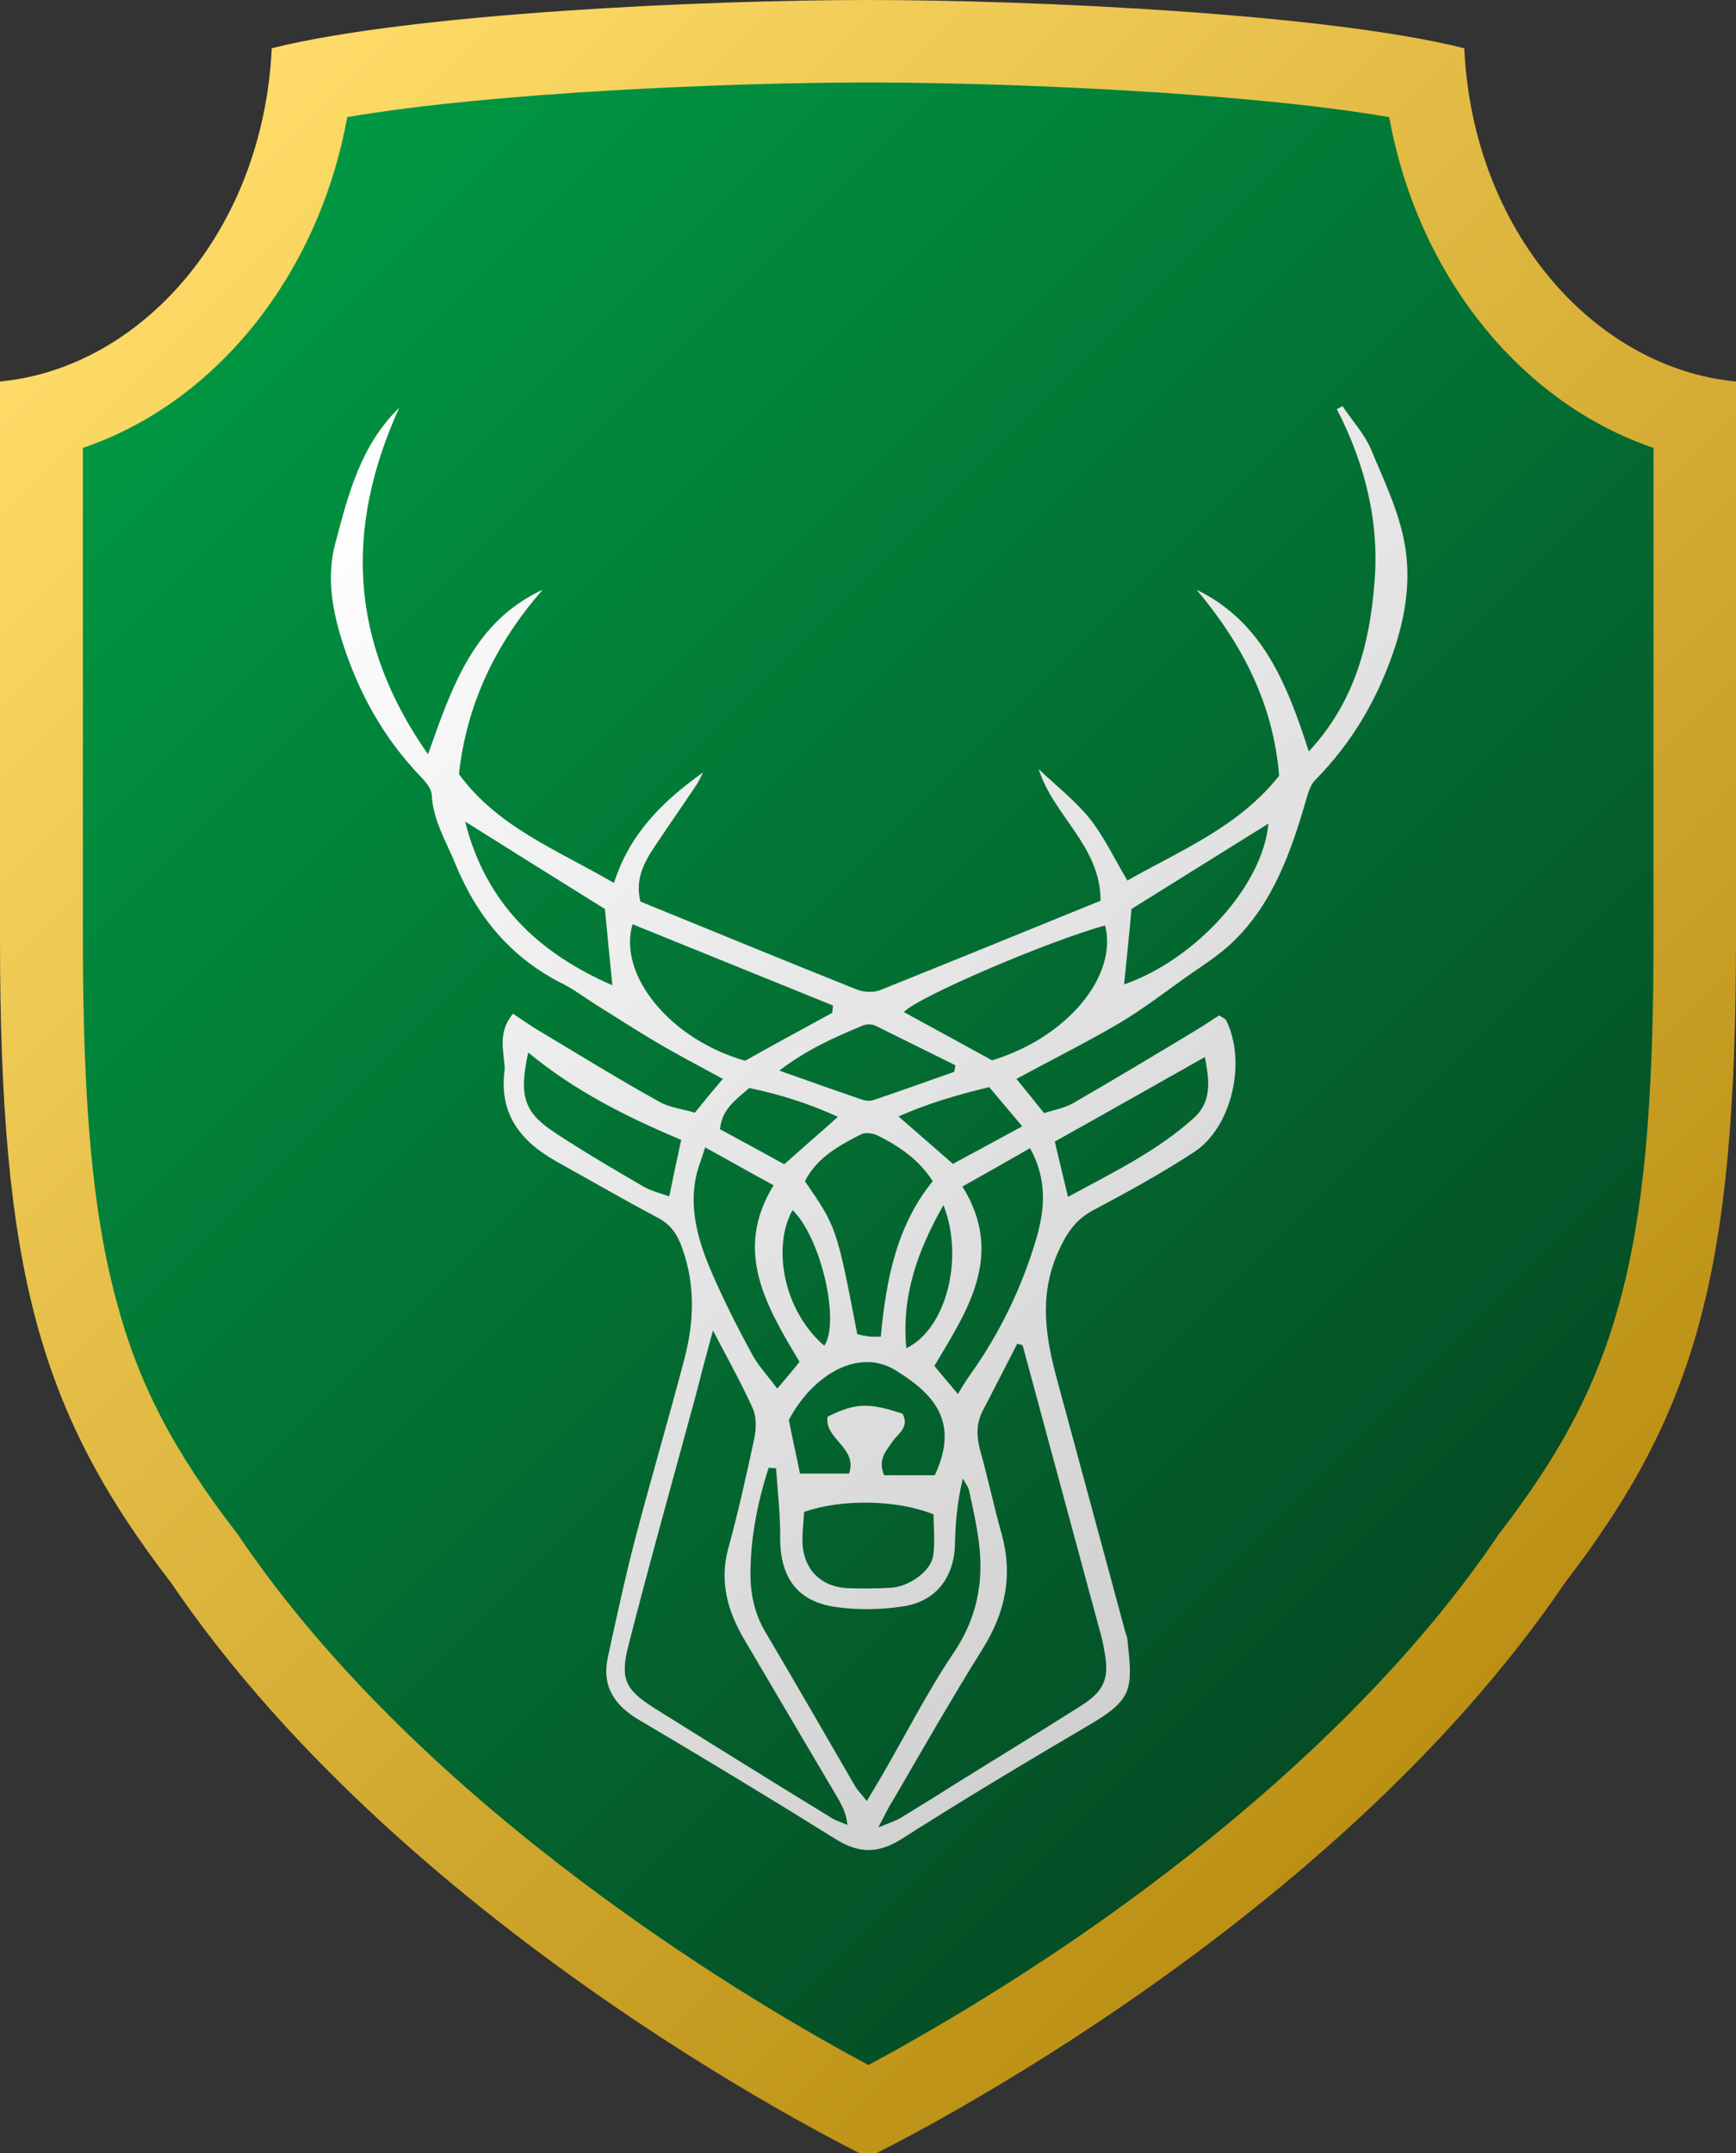 <?xml version="1.0" encoding="utf-8"?>
<!-- Generator: Adobe Illustrator 22.1.0, SVG Export Plug-In . SVG Version: 6.00 Build 0)  -->
<svg version="1.1" id="Layer_1" xmlns="http://www.w3.org/2000/svg" xmlns:xlink="http://www.w3.org/1999/xlink" x="0px" y="0px"
	 viewBox="0 0 421 522.1" style="enable-background:new 0 0 421 522.1;" xml:space="preserve">
<rect x="0" y="0" width="421" height="522.1" fill="#333333" stroke="none"/>
<style type="text/css">
	.st0{fill:url(#SVGID_1_);}
	.st1{fill:url(#SVGID_2_);}
	.st2{fill:url(#SVGID_3_);}
</style>
<g id="Elves">
	<g>
		
			<linearGradient id="SVGID_1_" gradientUnits="userSpaceOnUse" x1="48.823" y1="468.998" x2="371.959" y2="145.862" gradientTransform="matrix(1 0 0 -1 0 523.276)">
			<stop  offset="0" style="stop-color:#009943"/>
			<stop  offset="1" style="stop-color:#054C25"/>
		</linearGradient>
		<path class="st0" d="M210.5,13.9c33.2,0,93.1,2.4,129.6,8.6c7.1,39.3,32.7,71,65.7,82.2v122c0,41.4-2.5,68.3-8.3,89.9
			c-5.5,20.6-14.2,37.3-30,57.8l-0.4,0.5l-0.3,0.5c-29,42.8-72.2,77.3-103.2,98.7c-22.6,15.6-42.3,26.7-53.2,32.5
			C183.3,492.1,100.8,444.2,54,375.3l-0.3-0.5l-0.4-0.5c-15.8-20.5-24.5-37.3-30-57.8c-5.8-21.7-8.3-48.6-8.3-89.9v-122
			c33.1-11.2,58.6-42.9,65.7-82.2C117.4,16.3,177.3,13.9,210.5,13.9"/>
		
			<linearGradient id="SVGID_2_" gradientUnits="userSpaceOnUse" x1="37.196" y1="482.872" x2="383.823" y2="136.245" gradientTransform="matrix(1 0 0 -1 0 523.276)">
			<stop  offset="0" style="stop-color:#FFDC69"/>
			<stop  offset="1" style="stop-color:#BB9014"/>
		</linearGradient>
		<path class="st1" d="M210.5,20c32.4,0,90.8,2.3,126.4,8.4c6.9,38.3,31.9,69.3,64.1,80.2v119c0,40.3-2.4,66.6-8.1,87.7
			c-5.4,20-13.8,36.4-29.2,56.4l-0.4,0.5l-0.3,0.5c-28.3,41.7-70.4,75.4-100.6,96.3c-22.1,15.2-41.3,26.1-51.8,31.7
			c-26.4-14.1-106.9-60.9-152.5-128l-0.3-0.5l-0.4-0.5c-15.4-20-23.9-36.3-29.2-56.4c-5.7-21.1-8.1-47.4-8.1-87.7v-119
			c32.2-10.9,57.2-41.9,64.1-80.2C119.7,22.3,178.1,20,210.5,20 M210.5,0C171.2,0,99.9,3.2,65.9,11.7C63.8,56.3,34,89.3,0,92.5
			c0,0,0,99.9,0,135c0,80.8,9.6,114.8,41.5,156.3c58.5,86.1,169,139.3,169,139.3s110.6-53.2,169-139.3
			c31.9-41.5,41.5-75.5,41.5-156.3c0-35.1,0-135,0-135c-34-3.2-63.8-36.1-65.9-80.8C321.1,3.2,249.8,0,210.5,0L210.5,0z"/>
	</g>
	
		<linearGradient id="SVGID_3_" gradientUnits="userSpaceOnUse" x1="88.844" y1="416.426" x2="333.195" y2="172.075" gradientTransform="matrix(1 0 0 -1 0 523.276)">
		<stop  offset="0" style="stop-color:#FFFFFF"/>
		<stop  offset="1" style="stop-color:#D0D0D0"/>
	</linearGradient>
	<path class="st2" d="M124.4,245.8c2,1.3,3.8,2.6,5.6,3.7c9.9,5.9,19.7,12,29.8,17.6c2.6,1.5,5.9,1.8,8.7,2.7c2.4-3,4.4-5.4,6.8-8.2
		c-5.5-3-10.7-5.7-15.8-8.7s-10-6.2-15-9.3c-2.7-1.7-5.3-3.7-8.1-5.1c-12.6-6.3-20.8-16.4-26-29.1c-2.2-5.4-5.4-10.5-5.7-16.7
		c-0.1-1.5-1.5-3.2-2.7-4.4c-8.7-9.1-14.6-19.5-18.6-31.5c-2.8-8.4-4.3-16.9-2.1-25c3.1-11.7,6.1-23.8,15.5-32.9
		c-13.1,28.9-12.3,56.5,7,84c5.9-16.7,11.2-32.2,27.8-39.9c-11.2,12.8-18.4,27.4-20.3,44.7c9.4,12.9,23.9,18.4,37.6,26.4
		c3.8-12,11.9-19.9,21.6-26.8c-0.5,1-1,2.1-1.6,3c-3.4,5.1-6.9,10.1-10.3,15.2c-2.5,3.8-4.6,7.8-3.3,13.1
		c17.4,7.1,34.9,14.3,52.4,21.3c1.7,0.7,4.1,0.8,5.7,0.2c17.7-7.1,35.3-14.3,53.5-21.7c0-13.3-11.4-20.5-15-31.9
		c4.1,3.9,8.7,7.5,12.3,11.9c3.5,4.4,6,9.7,9.2,15.1c12.9-7.3,27-13,36.8-25.4c-1.4-17.5-9-32-20-45.1c16,7.8,21.9,22.8,27.2,39.2
		c11-11.8,14.7-25.8,15.9-40.6c1.3-14.9-2.2-29-9.1-42.4c0.5-0.2,0.9-0.5,1.4-0.7c2.3,3.5,5.3,6.7,6.9,10.5
		c3.4,8.2,7.4,16.2,8.5,25.2c0.9,7.5-0.2,14.7-2.5,22.1c-4.1,12.7-10.4,23.6-19.7,33c-1.1,1.2-1.6,3.1-2.1,4.8
		c-3.6,12.4-7.9,24.6-17.3,33.9c-3.7,3.7-8.4,6.5-12.7,9.6c-5,3.6-9.9,7.3-15.1,10.4c-8,4.7-16.4,8.9-25.1,13.6
		c2.2,2.7,4.3,5.3,6.7,8.3c2.4-0.8,5-1.2,7.2-2.5c10.2-5.9,20.2-11.9,30.3-18c1.8-1.1,3.5-2.3,5-3.2c1,0.7,1.4,0.8,1.6,1.1
		c5.1,10,1.5,26.1-7.8,32.1c-7.8,5.1-16,9.6-24.3,14c-4.5,2.4-6.6,5.7-8.7,10.4c-4.6,10.6-2.9,20.6-0.1,30.9
		c5.5,20.3,11,40.7,16.5,61c0.2,0.6,0.4,1.1,0.5,1.7c1.3,12.2,1.5,14.6-9.5,21c-15.3,9-30.5,18.1-45.4,27.6
		c-5.6,3.5-10.3,3.4-15.9-0.1c-15.7-9.8-31.6-19.4-47.5-28.8c-6-3.5-9.2-8.1-7.7-15.2c2.1-9.7,4.2-19.4,6.7-29
		c3.8-14.4,8-28.7,11.8-43.1c2.4-9,2.8-18-0.4-27c-1.2-3.5-2.8-5.9-6.1-7.6c-8.3-4.4-16.4-9.1-24.5-13.6c-8.7-4.9-14-11.6-12.5-22.3
		C122.3,255.1,120.5,250.5,124.4,245.8z M172.9,322.6c-1.7,6.3-3.1,11.5-4.4,16.6c-5.4,19.9-11,39.8-16.1,59.8
		c-2.1,8.2-0.7,10.8,6.5,15.3c14.2,8.9,28.4,17.7,42.6,26.4c1.2,0.8,2.7,1.2,4,1.8c-0.2-2.6-1.2-4.5-2.2-6.3
		c-7.6-12.9-15.2-25.7-22.7-38.5c-4.1-6.9-6.2-14.1-4-22.2c2.4-8.8,4.4-17.7,6.3-26.6c0.5-2.3,0.6-5.2-0.3-7.3
		C179.8,335.4,176.5,329.5,172.9,322.6z M213,443.1c2.7-1.1,4.2-1.6,5.4-2.3c4.4-2.7,8.8-5.4,13.2-8.2c10.1-6.3,20.3-12.5,30.4-18.9
		c5.9-3.7,7.1-6.8,5.8-13.5c-0.3-1.8-0.7-3.5-1.2-5.2c-6.2-22.9-12.4-45.9-18.6-68.8c-0.4-0.1-0.9-0.3-1.3-0.4
		c-2.8,5.4-5.5,10.8-8.3,16.1c-1.7,3.2-1.6,6.4-0.7,9.8c1.9,6.7,3.3,13.5,5.2,20.2c2.8,10.1,0.9,19.1-4.6,27.9
		c-7.6,12.2-14.7,24.6-21.9,37C215.4,438.3,214.6,440.1,213,443.1z M188.2,356c-0.6,0-1.2-0.1-1.8-0.1c-2.6,8.1-4.3,16.4-4.4,25
		c-0.1,5.3,0.9,10.2,3.6,14.8c7.3,12.3,14.4,24.7,21.6,37.1c0.7,1.3,1.8,2.3,3,3.9c1.5-2.5,2.6-4.3,3.7-6.2
		c5.8-10,11-20.3,17.4-29.8c5.6-8.3,7.3-17,6.1-26.6c-0.5-4.1-1.4-8.2-2.3-12.3c-0.2-1.2-1-2.2-1.6-3.3c-1.3,5.4-1.8,10.5-1.9,15.6
		c-0.1,8.2-4.5,14.2-12.6,15.4c-5.2,0.8-10.7,0.9-16,0.2c-9.3-1.2-13.6-6.8-13.8-16.1C189.3,367.7,188.6,361.8,188.2,356z
		 M201.8,245.6c0.1-0.6,0.2-1.2,0.2-1.8c-16.2-6.6-32.4-13.1-48.6-19.7c-3.6,12.2,9,27.9,27.3,33.1
		C187.6,253.3,194.7,249.5,201.8,245.6z M268,224.4c-13.6,3.7-45.6,17.4-48.8,21c7.3,4,14.5,7.9,21.4,11.7
		C259,251.5,271.1,236.5,268,224.4z M213.6,324.1c1.3-14,3.9-27,12.6-37.7c-3.4-5.3-8.2-8.5-13.4-11.1c-1.1-0.5-2.9-0.8-3.9-0.3
		c-5.5,2.8-10.8,5.7-13.7,11.4c7.7,11.2,7.7,11.2,12.7,37.1c0.6,0.1,1.4,0.4,2.1,0.4C211,324.2,212,324.1,213.6,324.1z M232.3,338
		c1.1-1.8,2-3.3,3-4.7c7.2-10.1,12.5-21.1,16-32.9c2.1-7.1,2.7-14.4-1.5-22c-5.4,3.1-10.7,6.1-16.4,9.3c10.3,16.6,1.3,29.9-6.8,43.5
		C228.4,333.4,230.2,335.5,232.3,338z M171,278.2c-0.8,2.6-1.5,4.4-2,6.2c-2,8.1,0.1,15.8,3.2,23.2c3,7.1,6.5,14,10.2,20.8
		c1.5,2.8,3.8,5.2,6.1,8.3c2.2-2.6,3.9-4.6,5.4-6.5c-8.3-13.8-16-27-6.3-42.8C181.9,284.3,176.8,281.4,171,278.2z M218.9,342.8
		c1.7,3.4-1.2,4.8-2.5,6.8c-1.5,2.2-3.6,4.3-2,8.1c2,0,4.2,0,6.3,0s4.2,0,6,0c6.3-13.5-0.9-20.1-9.6-25.5
		c-8.7-5.3-19.8,0.8-25.8,12.1c0.8,4.1,1.8,8.5,2.7,13c4.3,0,8.1,0,11.9,0c2.2-6.3-6.1-8.4-5.2-13.8
		C207.4,340.2,210.6,340,218.9,342.8z M226.4,367.2c-8.8-3.6-22.4-3.8-31.4-0.6c-0.1,2.1-0.4,4.5-0.4,6.8c0,7,4.4,11.5,11.3,11.7
		c3.4,0.1,6.8,0.1,10.1-0.1c4.6-0.3,9.8-4.1,10.3-7.8C226.8,374,226.4,370.6,226.4,367.2z M128.1,255.2c-2.3,10.6-1.1,14.5,6.7,19.6
		c7,4.6,14.2,8.8,21.4,13c1.8,1,3.9,1.5,6.1,2.3c1-4.9,1.9-9.1,2.9-13.7C152.2,270.9,139.6,264.7,128.1,255.2z M112.8,199.2
		c5.1,20.2,18.1,32,35.7,39.7c-0.6-6.1-1.2-12.1-1.8-18.5C135.9,213.7,124.9,206.8,112.8,199.2z M272.6,238.7
		c17.5-6.1,33.7-24.1,35-39c-11.4,7.1-22.6,14.1-33.2,20.7C273.8,227.1,273.2,232.9,272.6,238.7z M259,290.2
		c11.1-6,21.8-11.2,30.6-19.2c4.6-4.2,3.5-9.8,2.6-14.7c-12.4,7-24.4,13.8-36.4,20.5C256.8,280.9,257.7,284.9,259,290.2z M189,259.6
		c7.4,2.6,13.8,4.9,20.3,7.1c0.7,0.2,1.6,0.3,2.3,0.1c6.6-2.2,13.2-4.6,19.8-6.9c0.1-0.5,0.2-1,0.3-1.6c-6.5-3.2-12.9-6.4-19.4-9.6
		c-0.8-0.4-2.1-0.4-2.9-0.1C202.4,251.5,195.6,254.5,189,259.6z M174.6,273.8c5.2,2.8,10.3,5.6,15.6,8.5c4.1-3.7,8.2-7.2,13-11.5
		c-7.4-3.4-14.4-5.5-21.5-7C178.4,266.7,175.1,268.9,174.6,273.8z M247.9,273.1c-3-3.6-5.6-6.6-8-9.5c-7.9,1.9-14.7,3.9-22,7.1
		c5,4.4,9.1,7.9,13.2,11.5C236.3,279.4,241.3,276.7,247.9,273.1z M228.8,292.2c-6.4,11.3-10.2,22.1-9,34.7
		C229.4,322.3,233.9,305.2,228.8,292.2z M199.9,326.3c3.9-5.8-0.8-26.2-7.7-32.9C187.2,302.4,190,317.8,199.9,326.3z"/>
</g>
</svg>
